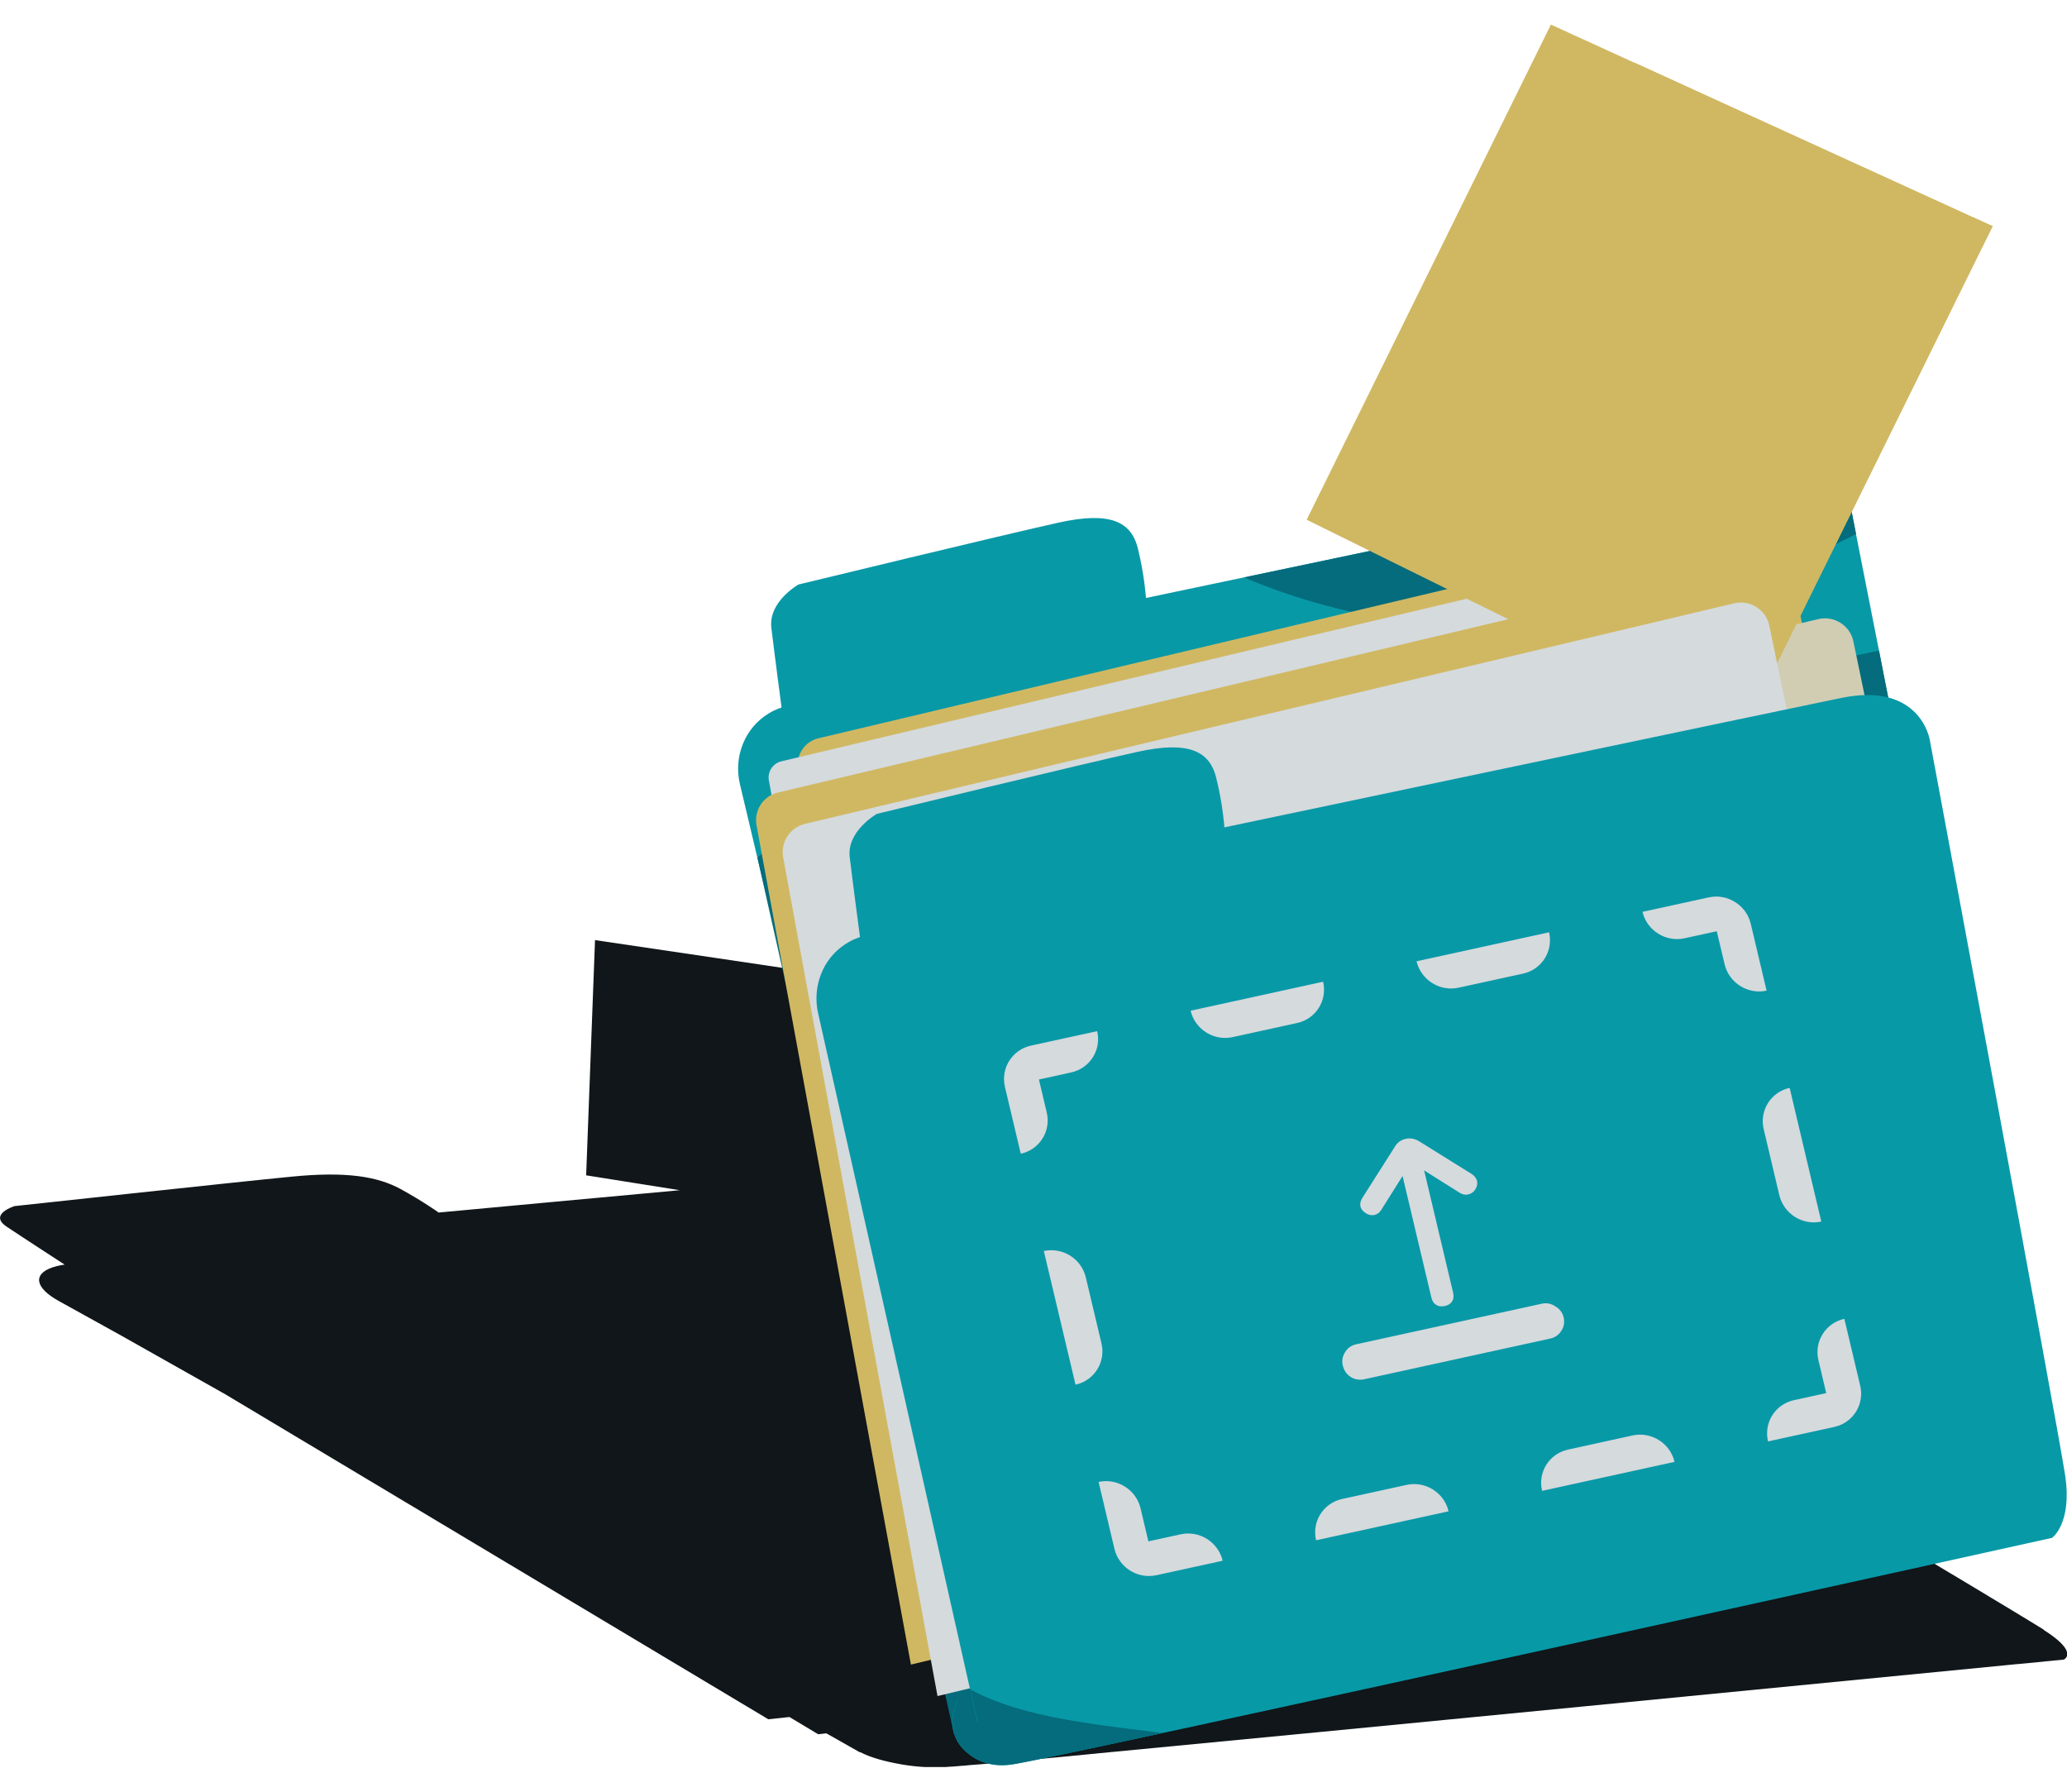 <svg width="45" height="39" viewBox="0 0 45 39" fill="none" xmlns="http://www.w3.org/2000/svg">
<g clip-path="url(#clip0_4038_89571)">
<path d="M44.488 35.469C44.39 35.407 44.118 35.242 43.718 35C43.669 34.971 43.614 34.939 43.563 34.907C43.348 34.776 43.1 34.627 42.828 34.464C42.76 34.423 42.689 34.382 42.618 34.339C42.477 34.254 42.327 34.164 42.175 34.074C41.715 33.797 41.206 33.494 40.669 33.174C40.4 33.013 40.125 32.847 39.847 32.681C37.795 31.455 35.489 30.08 33.873 29.113C33.578 28.939 33.306 28.776 33.064 28.63C32.272 28.158 31.782 27.864 31.782 27.864C31.782 27.864 31.235 27.52 30.162 27.424C30.116 27.398 30.07 27.369 30.024 27.343C29.8 27.211 29.585 27.086 29.381 26.964C29.381 26.964 29.381 26.964 29.378 26.964C29.365 26.955 29.349 26.946 29.335 26.938C27.966 26.134 27.029 25.583 26.888 25.502L26.994 22.711L27 22.548L15.592 20.853L12.954 20.463L12.761 25.583L14.8 25.907C13.711 26.009 12.69 26.102 11.843 26.18C10.466 26.308 9.549 26.393 9.549 26.393C9.549 26.393 9.228 26.16 8.719 25.88C8.207 25.604 7.529 25.496 6.348 25.612C5.164 25.726 0.316 26.253 0.316 26.253C0.316 26.253 -0.259 26.431 0.147 26.702C0.553 26.973 1.407 27.526 1.407 27.526C1.407 27.526 1.285 27.541 1.151 27.584C0.702 27.733 0.768 28.036 1.279 28.318L2.651 29.078L4.908 30.351L16.727 37.423L17.187 37.374L17.813 37.749L17.99 37.729L18.716 38.14H18.73C18.847 38.201 18.989 38.253 19.152 38.3C19.296 38.341 19.46 38.376 19.637 38.407C19.93 38.457 20.265 38.483 20.622 38.46C20.641 38.46 20.665 38.457 20.693 38.454C20.701 38.454 20.709 38.454 20.717 38.454C20.739 38.454 20.763 38.451 20.791 38.448C20.802 38.448 20.815 38.448 20.829 38.445C20.856 38.445 20.883 38.44 20.916 38.437C20.932 38.437 20.948 38.437 20.965 38.434C20.997 38.434 21.033 38.428 21.068 38.425C21.087 38.425 21.109 38.422 21.131 38.419C21.166 38.416 21.204 38.413 21.245 38.41C21.27 38.41 21.294 38.407 21.319 38.405C21.362 38.402 21.411 38.396 21.457 38.393C21.479 38.393 21.501 38.39 21.526 38.387C21.585 38.381 21.648 38.376 21.713 38.37C21.727 38.37 21.741 38.37 21.757 38.367C21.923 38.352 22.103 38.335 22.299 38.317C22.32 38.317 22.345 38.311 22.369 38.311C22.44 38.306 22.514 38.297 22.59 38.291C22.631 38.288 22.672 38.282 22.715 38.279C22.775 38.274 22.837 38.268 22.9 38.262C22.952 38.256 23.006 38.253 23.061 38.247C23.121 38.242 23.18 38.236 23.24 38.23C23.289 38.224 23.338 38.221 23.387 38.215C23.455 38.209 23.526 38.204 23.597 38.195C23.657 38.189 23.72 38.183 23.779 38.177C23.815 38.175 23.85 38.172 23.888 38.166C29.354 37.647 40.024 36.602 43.672 36.246C43.808 36.232 43.928 36.22 44.045 36.211C44.238 36.194 44.404 36.176 44.535 36.162C44.788 36.136 44.929 36.124 44.929 36.124C44.929 36.124 45.278 35.975 44.496 35.48L44.488 35.469Z" fill="#101619"/>
</g>
<path d="M17.013 15.401C17.013 15.401 16.895 15.433 16.74 15.526C16.213 15.842 15.966 16.473 16.109 17.071L20.849 37.023C20.849 37.023 21.301 38.206 21.433 38.183C22.528 37.981 44.072 33.252 44.072 33.252C44.072 33.252 44.513 32.941 44.358 31.898C44.204 30.856 40.306 11.115 40.306 11.115C40.306 11.115 40.111 9.843 38.378 10.2C36.645 10.556 24.949 13.016 24.949 13.016C24.949 13.016 24.917 12.523 24.772 11.937C24.627 11.351 24.166 11.131 23.064 11.372C21.96 11.613 17.383 12.723 17.383 12.723C17.383 12.723 16.724 13.096 16.793 13.666C16.861 14.236 17.015 15.401 17.015 15.401H17.013Z" fill="#0899A7"/>
<path d="M30.105 13.45C31.334 13.655 32.603 13.707 33.846 13.605C35.213 13.491 36.56 13.178 37.853 12.723C38.502 12.496 39.138 12.235 39.761 11.944C39.979 11.842 40.192 11.731 40.408 11.624C40.344 11.297 40.308 11.115 40.308 11.115C40.308 11.115 40.113 9.843 38.38 10.2C37.114 10.461 30.539 11.842 27.082 12.569C28.052 12.978 29.067 13.277 30.105 13.45Z" fill="#046C7C"/>
<path d="M34.063 15.066C32.907 15.132 31.747 15.166 30.588 15.18C29.439 15.194 28.292 15.171 27.142 15.18C25.359 15.194 23.565 15.366 21.839 15.834C20.215 16.273 18.657 16.988 17.337 18.04C17.042 18.276 16.755 18.403 16.49 18.669L20.769 37.739L21.432 38.18C22.532 38.017 44.071 33.249 44.071 33.249C44.071 33.249 44.512 32.938 44.357 31.895C44.241 31.111 42.006 19.741 40.907 14.16C38.656 14.662 36.362 14.935 34.063 15.069V15.066Z" fill="#046C7C"/>
<path d="M38.831 11.647C38.831 11.647 38.829 11.629 38.827 11.62L38.72 11.113L38.636 10.714C38.504 10.091 37.895 9.694 37.273 9.823L32.832 10.757C32.21 10.889 31.812 11.497 31.942 12.12L32.062 12.69L17.818 16.07C17.514 16.142 17.321 16.44 17.375 16.747L20.744 35.045L42.597 29.793L38.831 11.643V11.647Z" fill="#D0B863"/>
<path d="M20.146 35.498L16.739 16.989C16.705 16.8 16.823 16.616 17.012 16.571L37.761 11.649C37.959 11.601 38.156 11.728 38.199 11.928L42.002 30.247" fill="#D5DADD"/>
<path d="M37.891 12.706C37.887 12.651 37.88 12.597 37.866 12.542L37.746 12.047C37.612 11.497 37.058 11.161 36.508 11.295L33.676 11.986C33.126 12.12 32.79 12.674 32.924 13.223L32.978 13.444L16.936 17.251C16.615 17.326 16.411 17.641 16.47 17.964L19.831 36.233L41.684 30.981L37.891 12.706Z" fill="#D0B863"/>
<path d="M22.241 37.262L18.881 19.007C18.82 18.675 19.029 18.355 19.358 18.276L39.585 13.476C39.932 13.394 40.278 13.615 40.35 13.964L44.096 32.011" fill="#D0CDB3"/>
<path d="M33.764 0.535L28.447 11.313L37.921 15.987L43.379 4.926L33.764 0.535Z" fill="#D0B863"/>
<path d="M41.458 7.305C40.722 8.406 39.775 9.351 38.773 10.21C38.262 10.648 37.735 11.064 37.199 11.468C36.679 11.861 36.154 12.256 35.612 12.617C34.914 13.083 34.165 13.487 33.365 13.737L37.922 15.986L43.38 4.924L42.948 4.727C42.453 5.585 42.008 6.476 41.456 7.302L41.458 7.305Z" fill="#D0B863"/>
<path d="M37.137 4.033C37.748 5.008 38.829 5.587 39.978 5.559C40.93 5.537 41.989 5.494 42.466 5.41C42.713 5.366 42.963 5.316 43.209 5.264L43.377 4.923L35.568 1.357C35.724 1.753 36.483 2.997 37.133 4.033H37.137Z" fill="#D0B863"/>
<path d="M20.41 36.918L17.05 18.663C16.989 18.331 17.198 18.011 17.527 17.932L37.754 13.132C38.102 13.05 38.447 13.271 38.52 13.621L42.265 31.667" fill="#D5DADD"/>
<path d="M18.724 20.398C18.724 20.398 18.578 20.437 18.397 20.555C17.906 20.877 17.681 21.484 17.811 22.056L21.279 37.483L20.845 37.02L20.802 37.122C20.668 37.445 20.727 37.822 20.97 38.072C21.186 38.294 21.524 38.483 22.036 38.406C23.135 38.242 44.675 33.474 44.675 33.474C44.675 33.474 45.115 33.163 44.961 32.121C44.806 31.078 42.013 16.107 42.013 16.107C42.013 16.107 41.817 14.835 40.084 15.192C38.351 15.549 26.656 18.009 26.656 18.009C26.656 18.009 26.624 17.516 26.478 16.93C26.333 16.344 25.872 16.123 24.77 16.364C23.666 16.605 19.09 17.715 19.09 17.715C19.09 17.715 18.431 18.088 18.499 18.658C18.567 19.228 18.722 20.393 18.722 20.393L18.724 20.398Z" fill="#0899A7"/>
<path d="M25.209 37.71C24.65 37.637 24.089 37.576 23.532 37.485C22.922 37.387 22.306 37.26 21.724 37.044C21.518 36.967 21.316 36.879 21.123 36.77L21.284 37.483L20.85 37.019L20.807 37.122C20.673 37.444 20.732 37.821 20.975 38.071C21.191 38.294 21.529 38.482 22.04 38.405C22.283 38.369 23.53 38.107 25.322 37.721C25.286 37.717 25.247 37.712 25.211 37.708L25.209 37.71Z" fill="#046C7C"/>
<path fill-rule="evenodd" clip-rule="evenodd" d="M24.95 34.302C24.839 34.293 24.733 34.26 24.638 34.207C24.613 34.194 24.589 34.178 24.566 34.162C24.478 34.099 24.402 34.018 24.346 33.922C24.336 33.906 24.327 33.889 24.319 33.872C24.294 33.822 24.275 33.769 24.262 33.712L23.917 32.257C24.325 32.168 24.734 32.425 24.831 32.832L25.001 33.55L25.704 33.397C26.112 33.307 26.521 33.565 26.618 33.972L25.176 34.287C25.119 34.299 25.062 34.305 25.007 34.305C24.988 34.304 24.969 34.304 24.95 34.302ZM31.537 32.896C31.441 32.489 31.031 32.232 30.623 32.321L29.218 32.628C28.809 32.718 28.556 33.12 28.652 33.527L31.537 32.896ZM36.456 31.82C36.36 31.413 35.95 31.156 35.542 31.245L34.137 31.553C33.728 31.642 33.475 32.044 33.572 32.451L36.456 31.82ZM38.962 23.68C38.553 23.769 38.3 24.172 38.397 24.578L38.737 26.015C38.834 26.421 39.243 26.679 39.651 26.59L38.962 23.68ZM30.839 20.924C30.936 21.331 31.345 21.588 31.753 21.499L33.159 21.192C33.567 21.102 33.82 20.7 33.724 20.293L30.839 20.924ZM25.92 22C26.017 22.407 26.426 22.664 26.834 22.575L28.24 22.267C28.648 22.178 28.901 21.776 28.805 21.369L25.92 22ZM22.223 25.113C22.632 25.024 22.885 24.622 22.788 24.215L22.618 23.497L23.321 23.343C23.729 23.254 23.982 22.852 23.886 22.445L22.443 22.76C22.387 22.773 22.333 22.791 22.283 22.814C22.266 22.823 22.249 22.831 22.233 22.84C22.137 22.895 22.057 22.968 21.995 23.056C21.979 23.078 21.964 23.102 21.95 23.126C21.899 23.22 21.867 23.325 21.86 23.434C21.858 23.453 21.858 23.472 21.858 23.49C21.858 23.546 21.865 23.602 21.878 23.658L22.223 25.113ZM22.725 27.231C23.134 27.141 23.543 27.399 23.639 27.805L23.98 29.242C24.076 29.648 23.823 30.051 23.415 30.14L22.725 27.231ZM35.758 19.848C35.855 20.255 36.264 20.513 36.673 20.423L37.375 20.27L37.546 20.988C37.642 21.395 38.051 21.652 38.46 21.563L38.115 20.108C38.102 20.052 38.082 19.998 38.058 19.948C38.049 19.931 38.04 19.914 38.031 19.898C37.975 19.802 37.899 19.721 37.81 19.658C37.787 19.642 37.763 19.627 37.738 19.613C37.643 19.56 37.537 19.527 37.426 19.518C37.408 19.516 37.389 19.515 37.37 19.515C37.314 19.515 37.257 19.521 37.201 19.533L35.758 19.848ZM40.153 28.707C39.745 28.796 39.492 29.198 39.588 29.605L39.758 30.323L39.056 30.477C38.647 30.566 38.394 30.968 38.491 31.375L39.933 31.06C39.99 31.047 40.043 31.029 40.093 31.006C40.11 30.997 40.127 30.989 40.143 30.98C40.239 30.925 40.32 30.852 40.382 30.764C40.398 30.742 40.413 30.718 40.426 30.694C40.478 30.601 40.509 30.496 40.517 30.386C40.518 30.367 40.519 30.349 40.519 30.33C40.518 30.274 40.511 30.218 40.498 30.162L40.153 28.707Z" fill="#D5DADD"/>
<path fill-rule="evenodd" clip-rule="evenodd" d="M32.042 25.555L32.04 25.554L30.902 24.846L30.902 24.846C30.808 24.787 30.707 24.766 30.602 24.789C30.497 24.812 30.417 24.872 30.364 24.965L29.66 26.073L29.66 26.073C29.625 26.128 29.603 26.193 29.619 26.262C29.635 26.33 29.685 26.378 29.741 26.411C29.796 26.445 29.857 26.46 29.922 26.446C29.986 26.432 30.035 26.392 30.069 26.338L30.535 25.598L31.162 28.244C31.177 28.306 31.207 28.366 31.266 28.403C31.325 28.44 31.392 28.441 31.455 28.428C31.517 28.414 31.577 28.384 31.613 28.327C31.65 28.269 31.65 28.202 31.636 28.14L31.004 25.476L31.78 25.964C31.834 25.998 31.897 26.014 31.962 26C32.029 25.985 32.082 25.947 32.118 25.89C32.152 25.836 32.171 25.773 32.156 25.707C32.14 25.641 32.095 25.592 32.042 25.555Z" fill="#D5DADD"/>
<path fill-rule="evenodd" clip-rule="evenodd" d="M33.569 28.377C33.673 28.354 33.773 28.375 33.861 28.436C33.955 28.489 34.016 28.57 34.041 28.673C34.066 28.781 34.049 28.884 33.987 28.973C33.932 29.059 33.851 29.114 33.75 29.136L29.705 30.021C29.599 30.044 29.497 30.03 29.407 29.973C29.316 29.916 29.259 29.83 29.234 29.724C29.21 29.623 29.225 29.527 29.279 29.44C29.332 29.345 29.417 29.285 29.525 29.261L33.569 28.377Z" fill="#D5DADD"/>
<defs>
<clipPath id="clip0_4038_89571">
<rect width="45" height="18" fill="white" transform="translate(0 20.463)"/>
</clipPath>
</defs>
</svg>
